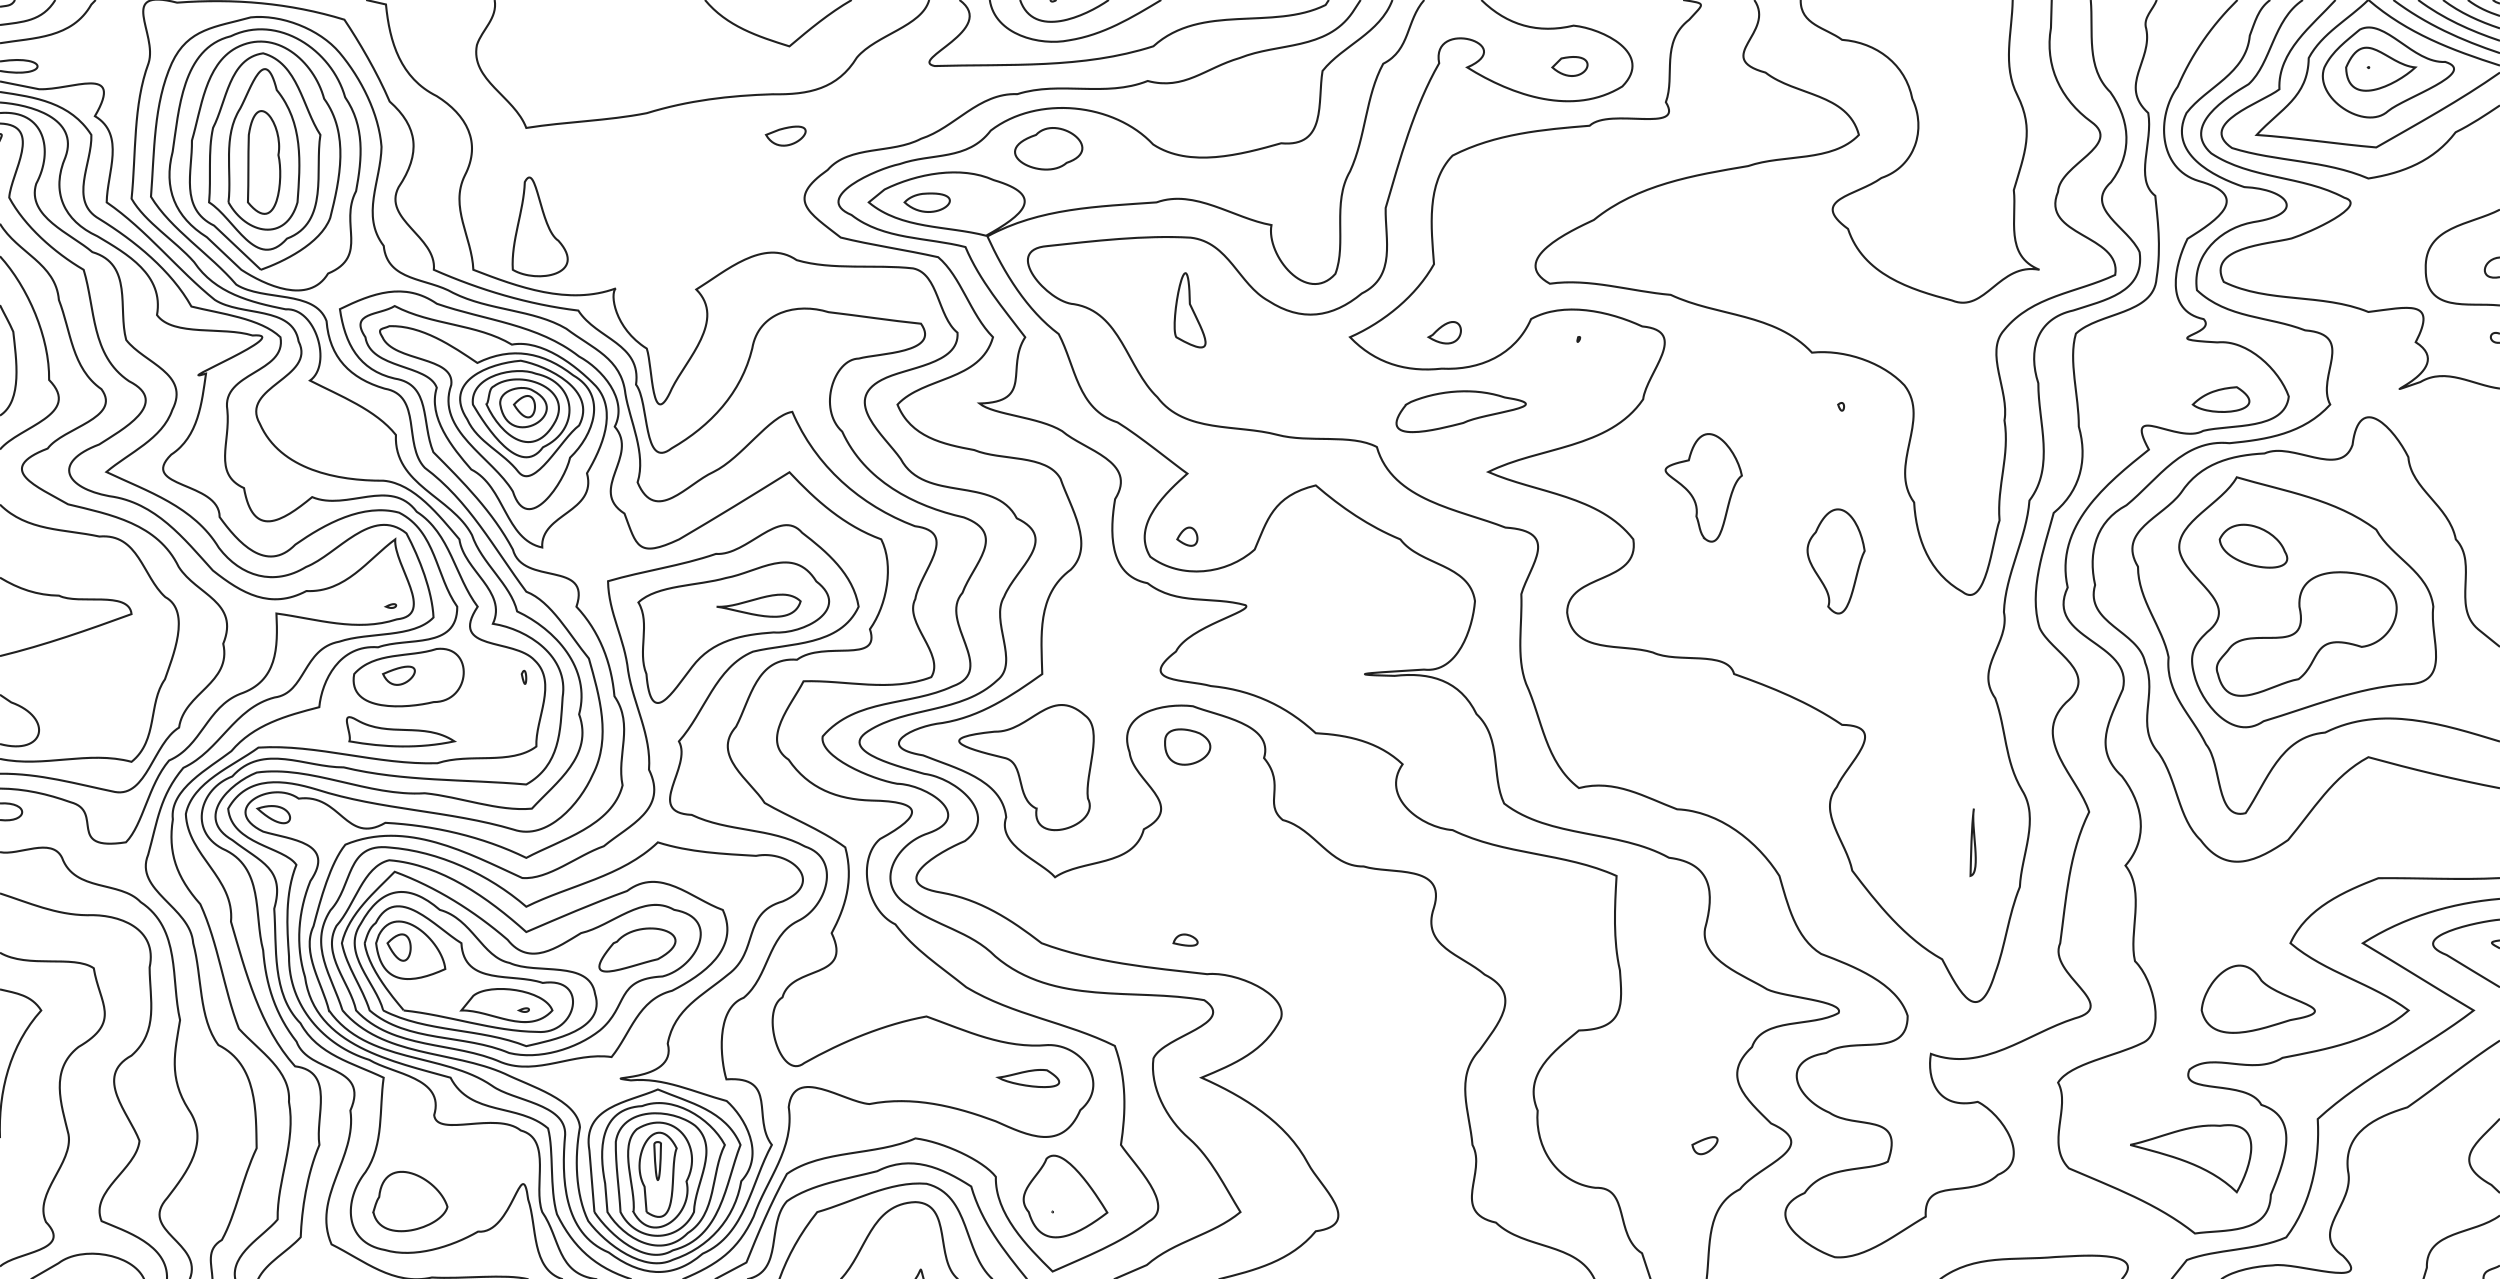 <svg xmlns="http://www.w3.org/2000/svg" width="1200" height="614.072">
    <path d="M314.078 549.565c.808 24.269 2.985 20.968 3.208-.765-.737-.967-3.41-.842-3.208.765zm-64.893-64.538c5.692 2.731 6.996-3.357 0 0zm-63.163-32.281c12.921 25.784 16.616-17.325 0 0zm124.353 129.077c16.823 11.21 10.568-21.246 14.448-30.64-9.979-19.782-23.37 4.39-15.421 18.438.325 4.068.638 8.136.973 12.202zM246.72 194.22c12.372 19.732 14.488-15.74 0 0zm-25.238 290.807c14.425-.302 31.912 12.702 43.699 0-3.804-10.102-30.016-13.454-37.952-7.056l-5.747 7.056zm-40.937-32.281c2.537 21.074 17.282 19.589 33.209 12.411-1.33-13.534-23.101-33.206-31.87-16.291l-.88 2.55-.459 1.33zm123.571 129.077c9.56 17.384 29.225.727 25.426-14.742 8.851-16.752-5.975-35.873-23.817-25.083-9.18 8.136-.358 28.076-1.609 39.825zM240.152 194.22c3.8 23.03 35.864 4.006 15.752-6.67-4.461-3.112-16.722-.655-15.752 6.67zm-65.084 258.526c1.818 14.23 19.279 32.394 18.71 32.281 21.446 2.235 43.175 10.061 64.075 10.288 19.146 1.58 25.39-26.7 2.67-23.505-14.357-4.965-37.942 1.68-39.038-19.064-12.17-7.43-31.102-29.394-41.086-9.747-3.235 2.448-4.162 6.081-5.331 9.747zm119.468 0c-19.126 22.593 6.472 11.001 21.253 7.677 23.744-12.99-8.879-21.093-19.627-8.376l-1.626.699zm3.32 129.077c7.496 15.011 27.948 15.328 35.256 0 .353-13.982 12.852-30.447.639-41.433-11.605-8.867-35.54-9.198-38.152 7.676-.156 11.15 1.639 22.547 2.257 33.757zM233.584 194.22c6.925 15.166 22.611 27.42 33.076 7.948 8.462-16.198-17.821-25.423-29.684-16.693-2.587 1.067-1.934 6.406-3.392 8.745zm-49.612 290.807c20.708 10.63 46.616 8.461 68.66 17.139 12.712-2.969 38.488-7.661 33.02-25.02-2.557-16.667-28.338-9.14-41.015-14.923-13.098-2.657-18.041-21.256-33.507-25.481-15.454-13.321-28.141-11.205-37.991 6.742-9.494 14.045 7.23 28.196 10.833 41.543zm107.625 96.796c8.03 13.016 25.852 22.948 38.544 10.06 14.186-9.095 10.945-28.639 17.791-42.318-7.049-13.154-25.462-24.157-39.691-18.635-20.668 1.154-20.86 21.19-17.762 37.16.369 4.578.746 9.155 1.118 13.733zM227.016 194.22c6.3 10.668 22.596 35.75 33.632 20.473 18.158-8.482 16.729-30.986-3.426-35.31-9.352-3.775-31.878.691-30.206 14.837zm-49.559 290.807c18.096 15.52 45.516 11.32 66.984 20.429 14.243 3.449 32.16-1.897 43.514-10.857 13.938-11.606 7.118-24.654 30.124-25.897 16.418-4.263 28.637-27.933 5.533-31.974-14.505-8.361-30.09 7.848-44.688 11.172-11.385 6.881-24.684 16.513-35.243 3.21-16.115-13.85-34.29-25.24-54.207-32.652-8.824 9.099-22.204 20.161-25.361 34.288 2.378 11.68 9.762 21.068 13.344 32.281zM119.023 97.145c14.532 17.733 17.227-11.902 14.634-22.721 2.612-14.385-10.583-33.856-14.212-9.653-.357 10.786-.054 21.589-.422 32.374zm224.924 194.081c11.793 1.447 36.1 11.54 40.387-2.582-9.324-8.893-27.85 3.562-40.387 2.582zm-58.61 290.597c7.466 11.062 24.532 26.174 37.628 18.35 23.49-6.183 25.14-31.598 32.49-50.608-7.114-16.652-24.49-20.228-39.666-26.608-14.7 6.303-36.47 8.242-32.863 29.298.805 9.856 1.609 19.712 2.411 29.568zm-36.446-355.26c7.571 9.287 20.463-15.97 29.097-22.331 8.974-16.981-15.074-28.538-27.965-31.076-15.393 1.244-37.765 9.873-25.717 28.18 4.891 10.936 17.447 15.903 24.585 25.227zm-77.948 258.464c17.728 19.006 47.167 14.87 69.764 24.913 17.247 6.629 34.715-5.115 52.86-2.553 9.143-11.211 12.674-27.724 29.092-31.833 14.663-7.562 32.833-20.046 24.316-38.75-15.231-5.573-30.08-20.974-45.974-9.118-16.39 5.901-32.364 12.839-48.369 19.699-18.345-16.398-40.868-32.474-65.79-34.46-12.562 2.94-16.408 21.566-25.342 31.523-7.467 13.668 6.623 27.35 9.443 40.579zM109.694 97.145c8.598 15.432 27.572 19.41 33.12 0 1.43-18.955 2.823-38.213-9.957-53.92-5.707-23.011-12.436-.581-17.526 8.84-8.565 13.417-3.947 30.14-5.637 45.08zm200.605 226.4c2.139 26.503 12.15 9.207 21.992-3.477 9.745-12.795 23.968-15.44 39.091-16.501 13.782 1.142 38.03-10.995 20.444-24.498-11.069-17.838-27.95-4.384-43.354-1.628-13.38 3.812-33.178 3.332-42.023 11.738 6.042 9.98-.651 23.511 3.85 34.366zM183.556 161.87c5.646 12.05 34.848 8.922 33.065 22.864-7.707 21.813 19.803 34.784 29.568 51.176 7.137 22.111 24.896-4.644 27.467-16.232 11.306-10.862 18.285-29.848 1.512-39.498-14.256-11.102-29.48-14.07-46.02-5.959-12.029-8.149-26.77-18.083-42.192-17.67-3.257 1.573-6.264.69-3.4 5.319zm-19.128 323.157c19.236 22.522 52.39 19.094 77.877 30.365 11.96 5.913 34.905 12.578 36.08 25.661-2.62 14.454-2.228 32.083 3.986 45.045 8.511 11.403 27.172 25.09 40.594 18.617 17.329-5.774 29.84-19.717 32.855-37.734 11.99-13.062 1.521-30.909-6.996-38.486-15.635-4.199-30.295-11.417-45.987-9.917-18.917-2.383 22.97 1.945 17.69-17.633 3.07-16.784 16.83-23.056 28.872-33.096 15.254-11.202 6.407-29.44 26.346-35.178 21.232-9.31 3.265-24.969-12.838-21.852-15.904-.941-31.769-1.649-47.118-6.474-17.452 16.605-42.148 20.456-63.157 30.881-18.102-15.606-42.107-26.614-65.79-28.43-20.888-2.292-17.312 18.38-28.236 30.17-10.738 16.833.687 31.576 5.822 48.061zM100.365 97.145c12.244 7.578 22.714 33.901 37.394 17.4 20.42-7.725 13.308-32.8 16.044-49.774-8.576-13.107-10.64-34.496-27.487-39.17-16.4 2.328-17.62 23.457-24.038 35.776-2.536 11.566-.823 23.96-1.913 35.768zM1136.59 32.39c.68 1.072 1.05-.837 0 0zM479.215 517.3c8.899 5.023 42.668 8.23 23.355-3.561-7.915-.967-15.578 2.48-23.355 3.561zm25.931 64.523c.69.599.14-.961 0 0zM175.402 161.87c2.426 15.517 30.051 12.844 34.26 24.22-4.376 14.168 7.465 28.812 16.553 39.262 16.145 8.15 16.273 33.661 34.055 37.456-.956-16.344 26.537-16.834 21.495-35.643 7.194-12.151 14.89-29.71 4.352-41.743-9.648-10.04-26.1-22.605-40.402-20.009-16.828-10.051-38.57-9.225-56.241-18.5-7.268 4.475-22.185 2.886-14.072 14.957zm-17.488 323.157c18.273 25.764 54.862 20.11 78.317 36.167 10.014 7.29 35.526 8.524 35.046 23.49-1.787 20.417-1.146 47.276 20.914 56.51 15.137 11.284 30.196 13.435 45.126.568 20.711-9.117 23.262-34.255 33.183-52.197-9.699-12.723 3.325-33.042-21.826-31.482-2.74-9.128-5.501-33.823 8.322-39.162 12.182-10.117 11.36-29.458 25.912-36.79 13.952-6.53 21.386-29.813 3.527-35.793-16.44-9.11-37.055-6.92-54.398-15.183-23.206-1.16.627-23.157-6.13-35.298 12.447-14 17.507-35.496 35.522-43.062 17.815-4.281 41.786-2.41 50.732-21.569-2.525-15.548-15.442-26.554-27.083-35.466-10.89-12.575-26.449 11.168-41.425 10.12-16.85 5.788-34.678 8.11-51.786 13.102.249 15.348 7.97 27.378 9.642 43.052 2.57 16.21 11.235 30.755 10.019 47.414 9.337 19.1-9.344 26.513-21.673 36.737-12.624 4.372-26.747 16.248-39.154 15.259-26.373-12.098-55.726-28.008-84.913-16.007-7.15 8.81-11.916 26.177-15.29 39.149-6.027 12.62 4.355 27.826 7.416 40.441zm-32.669-355.516c10.462-3.702 28.596-12.414 33.273-24.9 4.66-18.55 9.315-40.367-2.927-57.211-4.872-18.084-23.476-34.376-42.248-24.409-14.874 8.165-16.747 29.367-21.207 44.477.265 14.953-6.145 32.6 10.633 40.834 7.487 7.075 14.987 14.136 22.476 21.209zm-1.612 258.65c20.858 18.823 20.815-7.065 0 0zM1126.15 32.39c.482 20.036 23.773 8.75 33.24 0-14.062-1.389-24.314-20.605-33.24 0zM504.193 0c.314 1.428 2.237.524 2.921 0m-13.291 581.823c6.344 21.59 25.442 9.593 37.706.263-5.193-8.608-21.228-33.547-29.145-25.929-3.133 8.517-16.395 16.337-8.561 25.666zm-190.649 32.249c-17.63-5.713-27.92-15.348-35.818-31.213-3.659-12.798-1.409-30.307-4.278-41.218-14.227-12.18-37.141-5.677-46.815-24.341-27.037-7.665-65.23-14.983-69.846-48.338-4.68-15.244-3.22-31.637 2.558-46.003 12.65-18.635-9.26-19.857-22.659-23.779-21.802-10.66 3.847-25.292 17.088-15.834 20.228-2.622 22.639 22.571 41.565 11.617 22.835 1.198 46.63 6.56 67.663 16.82 16.453-8.777 41.161-15.218 46.215-34.787-3.015-14.593 5.676-28.89-3.904-42.785-1.382-16.058-7.198-31.19-18.235-42.985 7.523-22.567-25.751-9.627-30.523-27.458-9.66-18.066-23.792-32.296-38.159-46.704-5.887-14.26-.927-32.562-18.552-35.341-17.355-4.061-23.899-16.796-26.302-33.328 15.472-7.572 30.955-13.31 46.524-2.591 23.303 8.047 48.426 9.806 68.25 25.314 10.934 5.924 23.76 20.583 17.154 33.698 12.071 14.055-13.121 30.183 4.664 41.714 5.862 15.575 6.14 21.75 26.228 12.368 17.827-10.444 35.43-21.259 52.955-32.2 12.688 13.558 26.374 25.707 44.065 32.2 6.221 12.511 2.812 31.523-5.43 43.12 5.65 17.283-22.068 5.166-35.012 14.663-19.445-1.479-22.313 18.918-29.234 32.112-12.223 13.84 6.916 25.92 13.734 36.643 11.645 6.8 26.68 12.516 38.676 21.318 4.32 15.858-.183 29.33-6.538 41.167 10.781 22.754-19.193 14.982-23.614 30.802-10.905 6.702-1 40.602 10.527 31.51 18.133-10.238 38.635-18.64 58.596-22.31 19.081 6.83 37.35 15.617 58.311 13.71 16.718-.353 30.156 18.846 15.52 31.26-8.718 20.127-24.912 12.343-40.54 5.354-19.5-7.23-39.896-12.3-60.691-8.283-12.148-.97-36.376-18.816-38.717 1.474 2.97 19.835-10.731 34.902-16.853 52.56-7.663 16.276-17.172 22.9-34.115 30.074M115.864 129.511c11.27 7.293 32.31 17.172 41.633 1.796 19.988-8.451 5.147-23.81 13.432-39.548 2.946-15.728 4.268-31.18-5.233-45.03-6.398-22.792-32.382-40.22-54.948-29.314-23.378 5.74-24.841 35.679-27.867 55.447-4.529 17.577 1.075 31.331 16.412 40.99 5.53 5.213 11.047 10.44 16.571 15.659zM1115.71 32.39c-5.356 14.592 19.682 30.982 30.642 20.905 7.676-6.343 43.74-18.386 27.401-23.563-15.536.846-29.011-21.456-41.014-15.538-6.466 5.49-13.258 10.325-17.029 18.196zM489.649 0c6.575 18.93 31.097 8.017 42.615 0M286.678 614.072c-19.497-2.365-17.64-19.752-26.379-32.249-4.663-12.517 5.109-35.019-10.3-39.19-11.717-9.379-40.268 3.706-41.587-7.344 5.411-18.105-19.858-19.688-31.139-26.552-21.923-6.8-38.758-26.058-38.535-49.641-1.02-14.133-1.98-30.19 3.538-43.959-5.885-8.65-31.138-9.696-32.738-26.976 9.259-16.387 27.13-13.812 42.438-9.2 30.808 9.861 63.851 10.173 94.546 19.247 16.205 5.534 31.864-12.48 38.009-26.362 9.114-17.601 3.167-37.993-1.852-55.736-9.414-11.398-18.057-27.457-30.047-32.093-15.406-20.698-27.56-43.717-48.73-59.468-10.56-11.18-.975-34.812-19.242-37.983-16.57-4.896-26.555-14.954-27.91-32.445-5.622-15.147-30.203-9.333-43.312-17.483-12.484-14.607-31.423-26.458-40.967-42.19 1.687-21.466 1.167-44.486 10.027-64.162 7.797-16.75 20.986-17.254 37.885-21.942 14.438-1.526 32.954 5.482 42.627 16.966 10.383 12.37 18.927 29.341 20.13 45.195-.32 16.485-10.043 32.99 1.054 47.516 1.721 17.285 21.034 15.348 33.381 22.598 17.092 8.542 38.612 7.926 54.276 17.18 12.529 9.487 26.48 14.112 28.354 31.237 2.036 12.762 10.17 28.693 5.856 42.509 8.62 20.484 23.807.736 36.378-4.982 13.742-6.694 26.87-27.042 37.873-28.868 11.099 25.984 32.63 44.936 58.84 54.88 22.212 2.833 2.303 21.926.218 34.936-5.878 11.428 14.48 26.462 7.662 37.51-19.513 7.516-40.938 1.368-61.311 1.99-5.403 10.777-21.01 28.37-7.165 37.651 9.515 13.86 23.402 19.14 39.759 19.595 24.945.393 25.482 6.892 4.096 18.484-11 9.438-6.98 34.062 7.368 40.96 9.05 12.101 21.101 19.75 34.084 30.206 22.527 13.46 47.946 16.638 71.268 28.132 5.712 15.696 5.354 31.656 2.927 47.526 6.466 9.6 26.73 29.414 13.493 36.689-13.966 10.71-30.367 16.956-46.288 24.083-12.473-12.226-27.653-27.872-27.252-45.45-6.027-7.85-25.35-16.775-38.597-18.456-19.14 8.451-44.61 5.214-61.695 17.051-7.675 13.867-14.082 29.13-19.432 42.525l-15.169 8.065m-163.882-32.249c3.287 16.389 32.968 7.779 35.562-2.498-4.313-14.25-30.593-27.115-32.778-4.715-1.53 2.16-1.958 4.766-2.784 7.213zM1136.88 0c18.63 16.023 40.041 24.102 63.12 31.47m0 3.36c-18.923 13.298-40.008 24.814-59.394 35.94-18.446-1.546-38.273-4.652-57.406-5.999 11.54-12.595 24.727-18.062 25.003-36.912 6.422-11.962 19.135-18.528 28.587-27.859m-71.3 258.898c.886 13.933 39.64 19.278 31.217 5.797-3.981-11.062-24.82-19.276-31.217-5.797zm-.86 64.647c4.869 20.758 25.593 4.616 38.725 2.45 11.24-8.458 5.436-23.42 30.3-15.47 16.145-1.983 24.617-24.32 6.9-32.484-12.05-5.122-38.03-6.863-36.805 13.185 5.772 25.297-23.99 7.87-33.45 19.838-2.705 4.067-7.93 6.935-5.67 12.481zM475.106 0c2.44 16.707 24.07 22.192 37.976 19.377C529.66 16.783 543.278 8.498 557.414 0m-64.349 614.072c-11.076-13.648-21.915-27.223-26.866-44.554-14.238-9.081-28.794-15.545-45.132-7.334-14.455 3.72-31.647 6.231-43.347 14.422-10.125 11.57-1.182 33.604-19.117 37.466m-88.422 0c-15.32-4.792-12.299-25.483-16.649-38.318-3.017-23.629-7.492 17.043-24.065 15.432-12.785 7.357-30.847 12.944-44.749 8.802-19.852-3.46-19.872-24.065-9.22-37.423 8.924-13.341 6.48-30.054 8.67-45.265-14.861-7.1-31.66-10.9-39.917-26.109-13.958-14.124-11.315-36.767-12.612-54.983 5.487-19.27-6.3-22.261-20.038-32.912-18.433-10.65-1.653-27.178 11.626-32.471 26.116-3.6 53.522 11.652 80.709 9.94 16.923 1.69 35.225 8.879 51.369 7.396 11.656-12.725 29.804-25.313 22.68-45.274 5.893-21.976-11.5-40.872-29.746-49.413-3.074-12.918-17.179-23.182-21.693-36.684-9.909-18.467-37.58-24.015-36.501-48.015-9.56-12.03-27.002-18.826-41.222-26.082 10.783-7.717 2.84-35.135-11.694-34.214-16.885-3.391-33.839-7.68-43.948-22.676-9.203-10.416-23.441-18.99-30.023-30.422 2.208-21.542.695-44.925 8.172-65.095C75.834 16.169 55.793-6.15 85.013 1.273c27.428-2.035 53.95.123 80.309 8.18 6.79 10.11 15.786 25.365 21.734 39.296 13.695 12.117 15.145 24.918 4.271 41.147-7.952 15.495 18.374 23.695 16.945 39.615 22.116 9.709 45.315 16.635 69.326 19.569 8.969 13.81 30.398 15.815 27.712 35.549 6.442 8.222 3.136 41.404 17.06 30.602 18.723-10.804 33.528-26.603 38.733-47.977 2.933-17.466 21.428-22.146 36.629-17.408 14.806 1.72 29.54 4.038 44.373 5.549 9.883 14.2-20.54 14.157-29.855 16.727-11.956.185-19.89 24.162-7.97 35.072 10.725 23.442 34.286 35.754 58.398 41.172 21.422 7.963 4.496 22.366-.672 36.199-12.002 13.79 17.431 37.06-4.751 44.882-20.519 9.575-46.275 5.442-62.348 24.025-1.883 9.745 23.313 20.568 35.763 22.752 13.737.183 38.108 15.598 14.786 23.802-15.677 5.12-26.474 24.504-9.267 34.752 12.743 9.565 29.731 12.286 41.576 24.304 28.323 24 66.55 15.046 100.3 21.016 16.373 11.304-19.39 17.052-24.389 27.938-1.858 13.442 6.098 28.993 17.149 38.497 10.555 9.329 17.14 23.232 24.609 35.29-13.574 11.175-31.565 13.774-44.97 25.416l-15.804 6.833M0 34.057c23.617 4.092 24.39-8.164.258-4.597L0 29.502M1148.81 0c15.661 11.713 32.705 19.346 51.19 25.525m0 134.693c-5.72-2.243-5.993 5.006 0 4.323M1121.1 0c-11.178 12.278-27.811 24.631-26.97 42.873-8.38 6.413-39.899 16.483-22.749 28.188 21.293 6.616 44.528 5.698 65.459 14.622 16.857-2.666 31.487-8.5 41.886-22.192 7.482-3.67 14.363-8.28 21.274-12.905m-146.84 272.959c3.108 13.508 18.419 32.98 33.38 22.646 22.613-6.742 44.838-16.185 68.293-17.737 23.092.018 11.121-22.278 13.177-37.228-2.16-16.945-19.812-23.311-27.426-36.992-19.608-14.64-43.978-18.389-66.904-25.123-6.923 12.507-29.037 21.463-27.577 34.795 2.3 14.445 30.935 25.58 13.283 39.589-6.686 6.315-8.563 10.987-6.226 20.05zm-493.921 32.312c-.936 22.293 34.652 6.197 16.646-3.818-4.835-2.07-16.536-4.291-16.646 3.818zM460.562 0c19.203 14.022-25.11 28.845-11.943 31.704 35.502-1.04 70.933 1.442 105.014-9.483 23.135-20.906 57.292-7.286 82.653-19.807l1.478-2.257.103-.157m-52.941 614.072c17.367-4.314 34.697-8.697 46.653-23.054 23.756-3.283 1.847-21.885-3.613-32.388-10.626-20.052-30.946-32.27-51.211-41.33 15.82-6.584 30.368-12.661 38.116-28.354 3.621-11.807-22.041-22.769-35.415-21.335-26.658-2.964-54.535-5.605-79.467-14.865-14.79-11.41-29.511-20.965-48.188-24.286-27.25-4.445-.94-19.619 11.386-24.748 17.094-12.757-4.483-30.373-19.583-32.265-8.66-2.717-42.586-10.383-26.943-20.43 18.552-12.027 44.897-8.321 62.095-24.51 10.96-8.555-3.721-28.534 3.238-40.075 5.668-13.885 27.019-27.641 6.07-37.648-10.782-20.854-44.229-7.036-55.71-28.48-7.98-11.332-28.58-27.758-9.116-37.942 11.51-6.186 37.447-7.206 36.382-22.656-9.61-7.767-8.965-28.313-21.311-30.864-18.332-2.028-38.814 1.027-55.887-3.974-15.879-10.878-34.339 5.544-48.181 14.098 14.49 14.61-4.684 33.42-11.701 47.51-9.845 22.347-9.187-10.59-12.064-19.132-15.653-9.84-17.806-26.546-14.85-28.906-22.638 8.306-46.947-.659-68.41-8.927-.623-15.695-11.546-30.103-4.055-45.316 8.194-15.817.774-29.086-13.516-38.05-17.394-8.634-22.614-25.833-24.375-43.989L175.751 0m300.753 614.072c-14.438-13.065-10.322-40.333-31.731-45.847-17.531-1.483-35.398 8.771-52.494 13.598-8.22 10.334-14.152 21.041-18.19 32.249m-6.371-549.3c9.117 15.771 33.991-10.324 6.358-2.498l-6.358 2.497zm-114.034 549.3c-11.184-2.797-31.537.002-46.35-.862-18.441 4.172-32.627-8.198-48.187-15.901-9.733-22.444 12.347-41.49 9.056-64.251 9.768-22.376-20.17-17.393-25.84-33.044-10.13-12.95-14.767-27.306-16.047-43.891-4.548-17.355.733-39.887-19.578-48.762-16.309-8.662-10.878-28.77 4.763-34.655 14.62-16.28 35.081-4.309 53.535-4.349 28.73 6.893 58.335 5.659 87.596 8.204 16.276-9.327 16.358-25.52 17.44-41.893 3.097-19.37-16.497-32.612-33.45-35.249 7.094-15.476-14.018-25.557-16.097-40.521-9.546-11.203-21.703-26.873-36.41-28.143-22.092.084-49.563-5.151-59.358-27.309-10.19-17.666 27.489-22.201 18.585-39.56-2.797-17.225-27.563-11.843-40.205-19.92-17.67-14.206-32.732-33.64-51.913-46.82.182-14.203 9.232-32.489-5.642-41.385 14.72-25.298-11.611-12.29-26.846-12.933L0 39.106m183.874 284.439c7.66 16.779 30.194-13.468 0 0zM0 20.755c16.457-2.674 34.537-2.243 43.854-18.577L45.73.238 45.96 0m1114.77 0c11.955 8.91 25.197 14.862 39.27 19.581m0 81.03c-14.203 7.424-36.326 7.839-35.635 28.443-.31 21.383 20.301 16.083 35.191 17.54l.444.025m0 209.332c-27.209-8.235-56.655-17.835-83.923-4.312-21.659 1.888-27.87 23.497-38.167 38.684-14.625 3.745-11.195-23.688-18.98-32.977-6.913-14.155-19.631-24.42-17.992-41.861-2.838-14.436-14.7-27.479-14.7-43.477-10.282-17.19 11.777-23.559 20.682-35.48 9.3-14.146 24.098-18.02 40.07-18.868 13.355-5.956 36.37 12.473 42.238-4.082 3.252-26.344 20.128-7.622 26.792 5.848 1.142 15.285 19.62 23.222 22.79 39.472 11.127 11.608-2.341 32.222 10.76 43.204l10.43 8.421M1105.41 0c-14.397 9.574-15.058 30.318-26.04 40.405-10.902 6.477-32.475 20.16-17.96 33.215 19.059 12.588 43.584 10.527 63.876 21.29 12.374 3.618-16.669 16.795-25.326 19.547-11.456 2.827-41.036 4.174-32.55 20.859 21.293 10.388 47.134 5.378 69.43 14.436 18.902-2.31 33.655-6.533 22.722 14.503 22.152 14.09-28.011 29.37 2.215 19.132 12.415-7.339 25.275 1.523 38.223 3.14M765.435 614.072c-8.417-17.902-33.74-14.168-47.369-27.204-22.284-4.986-4.11-24.162-11.27-37.303-1.305-15.869-8.87-32.476 3.507-45.591 8.373-11.945 21.586-26.438 2.352-36.153-10.962-9.494-30.767-13.46-24.354-32.064 6.526-21.38-20.969-15.868-33.707-19.843-16.425.216-23.397-18.236-38.856-22.3-9.663-8.028 1.89-16.552-8.985-29.742 4.975-16.428-22.41-20.189-34.133-24.874-13.763-1.678-37.208 2.922-30.398 22.118 1.497 14.151 28.286 25.382 6.845 36.943-4.873 18.306-29.558 14.159-42.616 23.006-6.615-7.532-28.138-15.153-23.463-28.797-1.979-18.299-24.821-23.572-39.873-29.684-24.48-4.078-4.817-14.087 9.315-15.55 18.368-3.05 32.975-12.894 47.863-23.489-.437-18.114-2.736-38 13.714-50.116 11.804-11.748-.235-29.861-4.951-43.657-6.7-11.929-28.596-8.44-41.413-13.747-15.024-2.779-30.483-6.193-36.836-21.805 12.67-13.536 39.775-11.004 45.862-32.35-10.93-11.002-15.359-29.164-26.327-38.41-15.408-3.474-32.295-5.854-46.765-9.432-15.622-12.206-26.674-18.08-6.277-32.457 10.58-12.087 30.802-7.541 44.805-14.956 16.153-5.177 27.65-22.124 46.238-21.432 20.599-6.486 42.052 1.776 62.574-6.314 17.615 4.63 27.48-6.15 44.187-11.034 18.474-7.376 41.436-3.588 54.088-21.818L653.133 0m-89.842 452.746c24.248 5.91 3.537-11.865 0 0zM459.943 614.072c-11.597-9.354-2.37-36.393-20.468-37.056-21.707.743-23.39 23.894-35.948 37.056M446.018 0c-3.414 12.694-25.43 16.674-34.693 27.616-9.26 15.11-23.116 17.937-40.441 17.632-20.76.639-40.442 2.954-60.412 9.074-19.093 3.727-38.643 4.055-57.84 7.093-5.678-15.138-27.011-22.944-23.695-39.806C231.369 14.174 238.96 8.873 237.45 0m8.708 129.511c11.646 6.918 36.482 2.31 21.894-13.958-8.944-5.765-10.379-39.085-16.126-28.168-.476 14.15-6.645 28.122-5.768 42.126zm-76.136 194.034c-3.402 18.75 25.467 16.537 38.13 13.457 18.2.104 19.815-27.506 1.435-25.484-13.052 4.253-29.782 1.062-39.565 12.027zM0 12.007C10.887 10.587 20.24 10.282 26.588 0M0 44.156c16.957 2.496 33.882 5.052 43.862 20.615.474 13.629-11.128 31.804 3.812 40.31 17.102 10.567 34.611 24.907 44.227 42.063 13.96 3.442 33.287 5.677 42.732 14.726 3.15 17.191-28.493 16.716-25.497 34.921 1.626 15.642-7.22 30.522 7.998 37.503 4.308 24.478 17.902 16.528 32.715 4.318 16.771 6.963 37.6-9.839 50.19 7.04 16.138 10.43 18.328 31.004 29.254 45.574-14.38 21.693 17.349 14.894 27.375 25.773 11.227 10.676.23 28.11.795 41.329-12.338 9.197-32.143 2.934-47.47 8.007-28.684.95-58.028-9.284-85.941-7.487-12.319 8.964-31.68 16.534-34.84 31.885.84 20.121 23.532 30.679 21.67 51.701 7.053 24.226 13.856 50.52 30.754 69.401 19.551 2.52 9.593 24.051 11.694 37.73-5.953 14.04-8.503 31.078-8.982 44.29-6.261 6.882-16.532 12.171-20.488 20.217M1172.65 0c8.318 6.254 17.523 10.352 27.35 13.637m0 109.95c-8.613.531-10.743 11.602 0 9.432m0 245.343c-21.269-4.059-42.287-9.161-63.16-14.905-17.047 9.102-26.818 25.87-38.55 39.764-14.77 10.168-29.294 17.131-41.96.062-10.86-10.342-11.188-28.829-20.039-41.63-11.895-13.707-.358-27.83-6.574-43.481-2.944-15.264-29.291-18.967-24.057-37.367-3.431-15.443.258-30.468 15.073-38.293 15.15-12.403 27.342-32.032 49.44-29.771 17.939-1.734 35.582-4.523 48.337-18.521-7.116-13.569 13.12-33.574-12.02-35.642-17.634-6.832-37.297-5.574-51.94-19.265-2.49-17.075 11.376-29.863 27.05-32.683 26.125-3.948 17.176-15.86-4.357-16.827-14.964-5.044-36.97-16.26-27.734-35.532 9.658-12.596 28.713-18.776 30.41-37.195 2.454-6.353 3.959-12.881 9.811-17.076m-32.91 485.027c4.182 18.287 29.455 8.582 42.47 4.644 29.565-5.046-4.18-8.92-13.756-18.932-10.662-17.663-27.87.86-28.714 14.288zm-34.34 64.538c18.34 4.938 37.06 9.088 51.2 22.689 6.791-11.907 14.35-35.261-8.095-31.848-14.907-1.285-28.75 6.146-43.105 9.159zm-210.134 0c3.024 14.931 25.639-13.47 0 0zM668.398 0c-6.074 16.124-23.709 21.712-33.569 34.056-2.462 14.87 2.244 36.734-19.853 34.72-19.336 5.49-44.067 11.97-61.431.59-18.583-19.854-55.486-23.901-77.953-6.699-11.171 14.671-28.279 10.68-43.756 16.1-10.677 2.144-42.8 16.144-23.094 24.438 15.361 11.94 36.469 10.706 54.686 15.38 6.829 16.152 18.18 29.489 28.677 43.285-9.585 14.811 4.415 31.114-21.973 31.821 6.774 5.507 28.545 6.394 39.71 13.245 10.724 9.214 36.702 14.6 25.413 32.657-2.428 14.678-3.622 36.6 15.572 40.351 14.188 10.89 30.79 6.038 47.069 10.556 4.08 2.821-27.416 10.351-33.418 22.242-19.701 15.176 5.09 13.3 16.733 16.564 19.352 1.832 36.11 9.443 50.368 22.626 15.328.85 30.192 4.07 41.693 14.905-10.979 15.819 9.023 30.47 24.002 31.623 24.872 12.102 53.668 10.717 78.69 21.997-.897 15.207-1.673 30.852 1.61 45.276 1.158 16.347 2.705 28.38-19.679 28.895-11.863 9.912-27.184 21.058-19.808 38.462-1.56 17.786 9.446 34.908 27.75 37.079 16.851-.676 8.803 22.738 22.367 31.422l4.116 12.481M497.565 388.161c-2.898 18.967 31.554 8.452 24.64-4.948-1.59-11.853 8.081-32.984-1.45-39.834-16.64-14.813-26.183 8.245-43.331 7.836-28.79 2.918-16.646 7.53 4.364 12.51 10.921 2.041 5.106 19.457 15.777 24.436zm-54.182 225.911c-2.02-7.518-.574-4.828-4.041 0M338.401 0c10.441 12.641 25.444 17.536 40.546 22.262C388.479 14.205 397.999 6.268 408.842 0M250.461 323.545c2.656 13.69 3.068-7.167 0 0zm-82.699 32.312c16.801 2.963 33.59 3.568 50.375 0-14.767-9.714-31.452-1.44-46.676-10.14-9.332-5.544-2.347 5.958-3.699 10.14zM0 3.259C2.928 2.713 5.613 3.136 7.217 0M0 49.206c14.393.996 38.235 7.445 31.429 26.226-7.103 16.528-.911 30.54 15.348 37.986 14.162 8.46 32.023 18.507 28.587 37.81 7.698 10.56 31.786 5.387 45.875 9.811 21.907-1.566-41.536 24.04-22.35 18.335-2.012 13.848-3.57 30.296-16.69 38.843-16.173 16.093 23.284 12.735 23.241 29.994 8.537 11.804 22.334 27.531 36.34 13.198 14.314-10.002 32.551-19.93 49.807-15.329 17.803 9.042 17.58 30.534 27.892 45.146.164 20.826-24.11 14.464-37.982 19.473-18.518-1.483-27.02 16.172-28.232 28.741-15.83 4.053-31.56 8.457-42.199 21.115-10.692 8.26-29.843 18.326-28.085 32.75-2.388 15.77 1.54 27.572 13.182 40.717 8.62 18.777 11.304 41.049 18.53 59.76 10.132 11.096 25.062 20.122 24.021 35.106 3.555 19.222-5.784 37.685-5.44 56.488-7.154 8.422-22.683 16.47-20.338 28.696M1184.57 0c4.699 3.595 9.846 5.848 15.43 7.692M1074.04 0c-12.425 12.25-21.855 25.751-28.727 41.613-10.294 14.191-9.584 39.39 10.13 45.285 25.443 7.161 9.435 18.474-5.43 27.729-6.132 12.474-11.449 34.511 7.774 38.57 6.992 7.654-25.692 9.48 6.56 11.152 14.427-1.418 29.709 13.087 34.29 25.984-1.856 16.381-27.694 13.277-41.013 16.447-12.094 6.934-39.14-14.842-26.134 9.048-20.413 16.262-45.492 36.751-38.992 66.171-11.634 24.95 32.028 26.017 26.472 48.878-6.396 14.811-14.71 28.626-.39 41.768 10.108 13.295 13.19 29.435 1.67 42.839 9.83 12.486 1.326 32.338 4.56 45.89 9.344 9.157 15.015 34.712 3.36 39.362-12.246 6.135-34.697 9.76-40.276 18.914 6.395 11.765-6.278 29.492 5.226 41.176 21.007 9.082 42.317 16.816 60.48 31.255 13.626-2.043 35.968.916 36.42-18.6 5.574-13.847 15.49-36.7-4.554-43.138-6.56-12.686-40.31-4.391-34.423-16.96 11.222-8.987 29.938 3.445 44.564-5.61 21.282-4.153 43.674-8.064 60.563-22.746-17.695-13.153-39.831-18-56.74-32.281 7.606-16.946 26.168-25.018 42.188-31.21 19.443-.193 39.004.95 58.382-.059m-181.57 192.595c13.518-14.797-22.473-11.015-31.868-10.704-19.61 1.802-38.84-1.596-55.397 10.704M745.148 32.39c14.693 12.928 27.153-9.233 4.332-4.315l-4.332 4.315zm74.057 581.682c1.905-15.958-.61-34.957 16.016-43.246 9.162-11.83 40.122-20.078 14.914-31.57-12.39-12.198-24.28-22.649-9.16-36.64 4.97-14.642 28.878-9.282 41.559-16.354 3.072-5.806-26.196-7.512-34.29-11.372-10.54-6.587-32.2-13.86-29.812-29.121 4.795-17.523 3.426-31.448-17.305-34.046-24.476-13.517-57.095-9.134-79.123-26.013-6.372-13.35-.828-31.09-13.258-42.935-7.927-16.25-22.341-20.254-39.328-18.35-32.481-.677-1.52-1.91 14.079-3.009 16.142 1.909 23.484-19.621 24.512-32.888-2.638-17.954-26.27-16.998-35.815-29.607-15.056-6.233-28.328-15.297-40.615-25.92-20.783 4.98-23.389 17.202-29.317 30.793-13.415 12.047-35.254 14.502-50.13 3.442-9.456-15.545 8.528-31.57 17.829-39.884-5.92-4.179-22.886-18.048-33.52-24.594-19.342-6.188-20.203-27.176-28.242-42.392-15.238-11.44-26.221-29.362-34.225-46.888 25.152-13.698 53.29-14.333 81.167-16.333 18.393-6.555 36.947 7.634 55.164 10.904-2.642 14.575 17.01 38.67 30.679 23.424 5.646-14.67-1.821-34.116 7.065-49.232 7.584-16.491 7.449-36.16 15.9-51.63C677.143 23.919 674.832 10.049 683.663 0M497.301 64.771c-25.351 8.588 3.75 23.127 14.715 13.405 19.937-6.709-4.915-23.94-14.715-13.405zm-80.29 32.374c15.632 13.023 37.477 11.136 56.321 16.004 17.467-9.727 29.4-19.17 3.662-26.69-15.754-7.128-37.009-3.048-52.379 4.498l-7.604 6.188zM0 54.255c21.37-1.648 26.045 17.775 17.389 33.978-4.805 15.78 16.738 23.975 26.963 32.777 19.726 5.9 12.18 27.052 16.24 42.174 8.537 11.097 31.08 16.18 22.12 33.607-4.763 13.937-20.786 20.565-31.643 29.772 19.706 9.333 42.012 16.518 54.035 36.437 10.576 13.858 26.512 18.511 41.802 9.159 14.924-5.828 31.68-29.61 48.199-16.143 6.422 12.141 12.397 27.798 12.994 40.375-9.631 10.093-31.02 6.85-45.215 11.61-17.597 3.286-16.05 24.786-31.063 26.79-19.482 5.054-26.19 25.51-43.803 33.782-11.346 13.594-12.362 25.483-16.883 41.681-7.003 17.28 20.38 25.115 21.605 42.492 4.35 15.942 2.522 35.84 12.108 48.883 18.816 9.44 18.028 31.94 18.352 49.528-7.09 14.948-9.806 31.556-16.677 44.017-7.781 4.574-4.83 11.572-4.512 18.898M0 393.604c13.762 1.661 14.627-8.76 0-7.956M1196.5 0l1.55.999 1.95.748m0 429.708c-23.367 1.974-46.128 8.774-65.8 21.291 17.8 10.576 35.357 21.701 53.19 32.281-24.233 18.55-52.253 31.385-74.86 52.121 1.152 19.506-3.04 40.956-15.13 56.787-15.082 6.546-33.459 5.529-47.678 10.872l-7.432 9.265m10.3-419.852c8.266 6.724 40.306 3.834 21.09-8.362-8.136.6-15.166 2.439-21.09 8.362zm-295.089-32.35c-1.602 5.685 2.895-1.221 0 0zM711.041 0c12.512 12.22 27.274 16.342 44.3 12.317 13.861 1.376 38.828 13.405 23.393 29.191-23.446 14.45-52.593 4.514-74.427-9.118 25.353-11.149-17.705-23.917-13.5-2.016-12.07 20.992-18.85 46.142-25.682 69.47-.284 15.152 5.288 32.736-11.42 41.004-14.195 11.78-29.078 13.816-44.827 3.579-14.288-7.828-18.98-28.206-37.361-30.346-22.352-1.253-46.297 1.6-68.768 4.044-22.155 1.77.395 27.167 12.757 27.872 22.542 3.684 25.411 30.666 40.051 44.678 13.13 17.342 38.25 12.932 57.538 18.035 15.188 4.06 35.47-.637 47.8 5.85 7.37 25.877 39.736 30.051 61.725 38.68 26.99 1.78 11.852 17.817 7.625 31.96.578 14.504-2.598 29.82 2.27 42.967 7.792 17.004 9.125 37.649 25.38 50.112 17.279-4.454 31.743 4.405 47.116 10.187 20.212.863 38.667 15.431 49.12 31.991 3.901 13.434 7.704 29.849 20.026 37.428 15.273 5.806 36.542 13.925 41.53 29.747.012 21.316-26.332 9.19-39.088 17.793-22.897 3.606-14.768 21.638 1.5 28.645 12.472 8.51 36.812-.968 28.086 23.517-9.746 5.165-30.067.884-39.948 15.056-22.319 9.749 1.034 26.454 14.502 30.825 14.766 1.266 30.293-11.958 43.614-19.458-1.066-20.148 21.402-7.718 34.675-20.096 16.937-6.912 1.95-29.254-9.696-35.015-20.013 4.28-24.444-11.63-22.487-23.018 24.744 9.178 46.224-9.712 68.957-17.017 23.058-6.163-13.477-21.225-6.897-36.118 2.895-21.359 4.167-43.168 13.911-63-5.11-16.466-28.575-34.972-11.13-52.495 17.185-14.231-7.483-24.228-12.667-35.87-5.36-17.82 2.034-37.523 6.758-55.153 12.913-10.597 16.494-25.726 12.068-41.46.12-14.592-5.152-31.673-1.4-44.61 11.113-10.365 37.452-9.037 38.698-26.514 2.48-15.54.354-29.37-.6-39.63-10.278-8.028-.937-25.647-3.367-39.744-14.499-13.297 2.206-25.193-.961-40.41-1.706-5.312 3.343-9.24 5.045-13.86M674.991 194.22c-16.659 20.574 15.85 11.71 27.409 8.804 9.731-4.967 48.027-7.852 19.902-12.236-14.417-4.872-31.429-3.43-44.93 2.104l-2.357 1.315-.024.013zm-109.883 64.678c16.279 12.45 9.026-17.547 0 0zM434.213 97.145c14.385 13.2 35.9-6.31 8.691-4.095-3.27.439-6.393 1.64-8.691 4.095zM0 59.304c21.217.637 5.27 23.752 4.437 35.567 7.3 13.546 21.521 26.301 35.738 34.64 5.655 18.616 3.428 41.035 21.762 53.453 20.69 10.533-3.929 23.624-14.303 30.385-23.053 8.723-16.277 20.92 4.841 24.817 22.17 2.9 35.877 20.417 49.721 35.693 13.948 11.062 27.712 18.896 44.883 9.847 18.902.828 29.534-15.12 42.625-24.808-.726 12.415 19.917 36.412.792 38.397-19.22 6.267-38.521-.213-57.795-2.801.801 16.634.494 32.467-17.401 38.581-16.084 6.433-18.461 25.174-34.149 31.986-10.021 11.87-12.33 30.586-20.664 39.249-29.552 4.51-9.947-14.822-26.638-19.259-11.07-3.918-22.058-6.455-33.849-6.527m91.087 235.548c7.014-17.639-25.182-22.981-10.711-39.145 9.489-12.366 20.706-27.055 10.154-42.375-9.84-15.588-6.5-27.798-4.076-42.91-4.518-19.58.566-43.638-18.904-56.634-9.935-10.389-31.636-4.628-37.756-21.294-5.006-10.182-20.726-.864-29.794-2.677m1200 32.395c-9.585.744-47.002 8.464-25.602 16.963 8.488 5.246 17.066 10.344 25.602 15.511m0 25.549c-15.378 10.015-29.684 21.759-44.4 32.056-15.362 4.724-30.897 12.003-28.543 30.47 3.65 16.197-19.274 29.3-2.343 40.89 16.185 16.43-23.13 2.628-33.634 4.52-7.804.321-19.02 2.382-24.92 6.681M1003.58 0c1.298 15.364-2.438 32.611 9.397 44.228 9.737 13.757 10.743 29.484.334 43.196-13.533 12.56 8.395 21.664 13.719 33.632 2.63 19.461-17.063 23.082-31.846 27.98-17.677 3.88-21.868 19.25-16.779 34.934-.053 18.856 8.168 39.904-4.258 56.304-1.356 18.179-11.658 35.596-12.256 53.532 3.1 14.907-14.562 26.631-4.143 41.385 5.287 14.9 4.439 29.843 12.852 44.119 8.677 13.741-.34 31.047-1.062 46.452-5.541 13.575-6.966 28.398-11.833 41.347-8.086 26.444-16.77 9.94-25.454-6.636-17.654-9.81-31.424-27.015-43.141-42.521-2.74-13.805-17.054-28.023-7.429-40.17 4.534-10.616 26.555-29.406 2.53-29.84-15.973-10.833-33.7-18.022-51.818-24.397-3.185-11.662-27.389-4.87-38.971-10.345-14.97-4.626-38.587 1.42-41.178-19.083-.02-19.376 35.229-13.461 31.767-35.219-16.3-21.117-46.411-22.201-69.6-32.335 24.302-12.159 57.953-10.964 74.31-34.875 1.663-12.862 22.757-32.727-.419-34.997-16.092-7.414-37.925-12.04-53.35-3.555-7.644 17.391-24.771 24.729-42.911 23.829-17.073 1.822-31.963-2.579-44.007-15.095 16.61-7.341 31.878-20.043 40.302-35.057-1.307-17.448-3.838-38.94 8.914-52.12 20.49-10.502 43.691-12.549 65.778-14.328 9.625-9.008 46.013 4.103 36.603-11.303 4.637-12.684-2.8-28.736 11.204-39.599 7.233-8.015 8.768-7.675-2.931-9.463m74.406 194.22c2.66 8.337 4.834-3.987 0 0zm-4.722 97.006c10.986 13.225 12.25-17.137 17.47-26.775-2.442-16.925-14.21-30.218-23.455-8.976-12.788 13.45 9.841 24.552 5.985 35.751zM564.629 161.87c21.894 12.627 13.365-1.38 6.527-15.914-.627-38.732-10.092 9.962-6.527 15.914zM185.29 291.226c5.85 2.52 7.153-3.76 0 0zM80.163 614.072c.801-16.654-20.225-23.124-31.397-27.93-5.866-14.501 16.888-24.946 18.204-38.524-5.047-13.289-22.35-30.727-3.812-40.948 13.268-11.79 8.758-26.76 8.665-42.304 4.054-18.86-14.717-25.697-30.027-25.064-14.772-.127-27.897-5.954-41.796-10.46M0 68.399c-1.156-.473 2.457-4.094 0-4.046m0 43.061c8.387 13.984 26.817 18.94 28.285 36.59 5.788 14.858 6.138 32.742 20.431 42.82 10.094 13.887-18.463 18.486-25.825 28.483-26.153 10.063-4.891 18.287 9.784 26.766 20.369 4.902 43.07 9.241 53.13 30.068 8.63 13.427 29.49 16.79 21.366 36.873 4.227 19.008-18.816 23.407-21.208 40.227-12.407 7.64-15.456 33.64-30.783 30.908-18.486-3.822-35.978-8.929-55.18-8.751m1200 80.011c-6.264.733-3.933 1.693 0 3.837m0 81.708c-10.39 11.27-25.082 20.116-4.094 31.836l4.094 3.87m0 10.771c-12.444 9.283-35.639 7.016-35.095 25.064l-1.675 5.577M945.867 420.457c5.498-1.538.01-23.81 1.605-32.349-1.172 9.062-1.333 21.996-1.605 32.349zM842.083 0c10.705 15.605-20.623 27.725 5.388 34.857 14.373 11.174 39.422 9.756 44.822 29.914-12.964 13.376-36.01 9.068-53.146 14.941-26.047 4.392-53.174 8.907-74.08 25.86-11.117 5.24-41.515 19.246-21.123 30.615 19.157-2.73 38.78 3.714 58.012 5.347 22.24 10.458 49.977 8.66 67.804 27.738 15.664-1.603 34.082 4.699 44.378 15.677 13.01 16.768-8.217 38.484 4.653 56.246 1.014 17.413 7.314 33.983 23.216 42.91 11.325 8.915 14.301-24.238 17.781-34.282-1.364-16.613 5.074-31.114 2.377-48.025 2.445-14.008-9.758-32.65-.159-43.354 13.55-16.615 34.889-17.84 53.304-26.479 3.26-19.482-36.327-18.507-27.452-39.837.626-13.242 31.622-22.485 15.964-33.64-14.766-10.776-22.453-26.926-19.358-45.121L984.842 0M818.704 258.898c10.305 7.412 8.86-24.169 17.42-30.585-2.774-14.047-19.247-32.866-25.484-7.368-28.299 6.034 6.603 7.953 3.664 26.962 1.565 3.572 1.327 8.246 4.4 10.991zM685.772 161.87c20.947 12.843 19.738-20.52 1.91-1.081l-1.91 1.081zM69.238 614.072c-5.612-12.515-30.09-16.185-41.132-7.722l-13.352 7.722M0 215.776c9.215-11.058 39.807-16.745 23.59-33.394.291-20.406-10.103-44.456-23.59-59.349m0 241.24c21.074 4.413 42.343-4.149 63.158 1.409 12.866-10.343 7.889-28.1 16.015-39.582 3.46-10.233 12.992-32.5.187-39.492-10.937-9.915-12.77-30.664-31.645-29.069-16.781-3.634-34.699-2.408-47.715-15.343m0 215.108c13.385 7.77 35.346.852 45.02 7.45 2.8 17.134 13.626 25.567-7.328 37.807-14.078 11.093-8.323 27.325-4.793 41.976 2.463 13.944-17.033 28.206-10.828 42.044C35.693 600.755 7.825 600.761 0 607.957m1200-.489c-3.09 2.045-8.138 1.646-7.93 6.604M966.105 0c-.243 15.555-5.137 31.39 2.296 45.816 8.277 16.6 3.436 27.827-1.755 45.445 1.495 13.659-4.596 31.493 12.355 38.25-19.386-3.78-25.986 21.263-42.08 14.706-20.145-5.26-42.626-12.56-49.862-34.328-19.288-14.192 4.115-15.866 16.035-24.454 16.192-5.518 21.779-23.345 14.844-37.955-3.186-16.644-17.288-27.103-33.727-28.353-7.859-5.809-20.113-7.19-19.864-19.127M0 199.502c11.055-7.049 7.757-27.27 6.388-40.243-1.87-4.36-4.313-8.523-6.388-12.806m0 168.479c21.526-5.244 42.362-12.601 63.158-20.163-1.21-11.508-25.57-4.195-34.787-8.835C17.817 285.74 9.01 282.706 0 277.27m0 79.878c21.872 5.796 25.85-12.613 5.414-19.993L0 333.492m0 212.811c-.821-22.264 4.681-44.419 19.807-61.276-4.76-7.396-11.907-8.25-19.807-10.105"
          fill="none" stroke="#202020"/>
</svg>